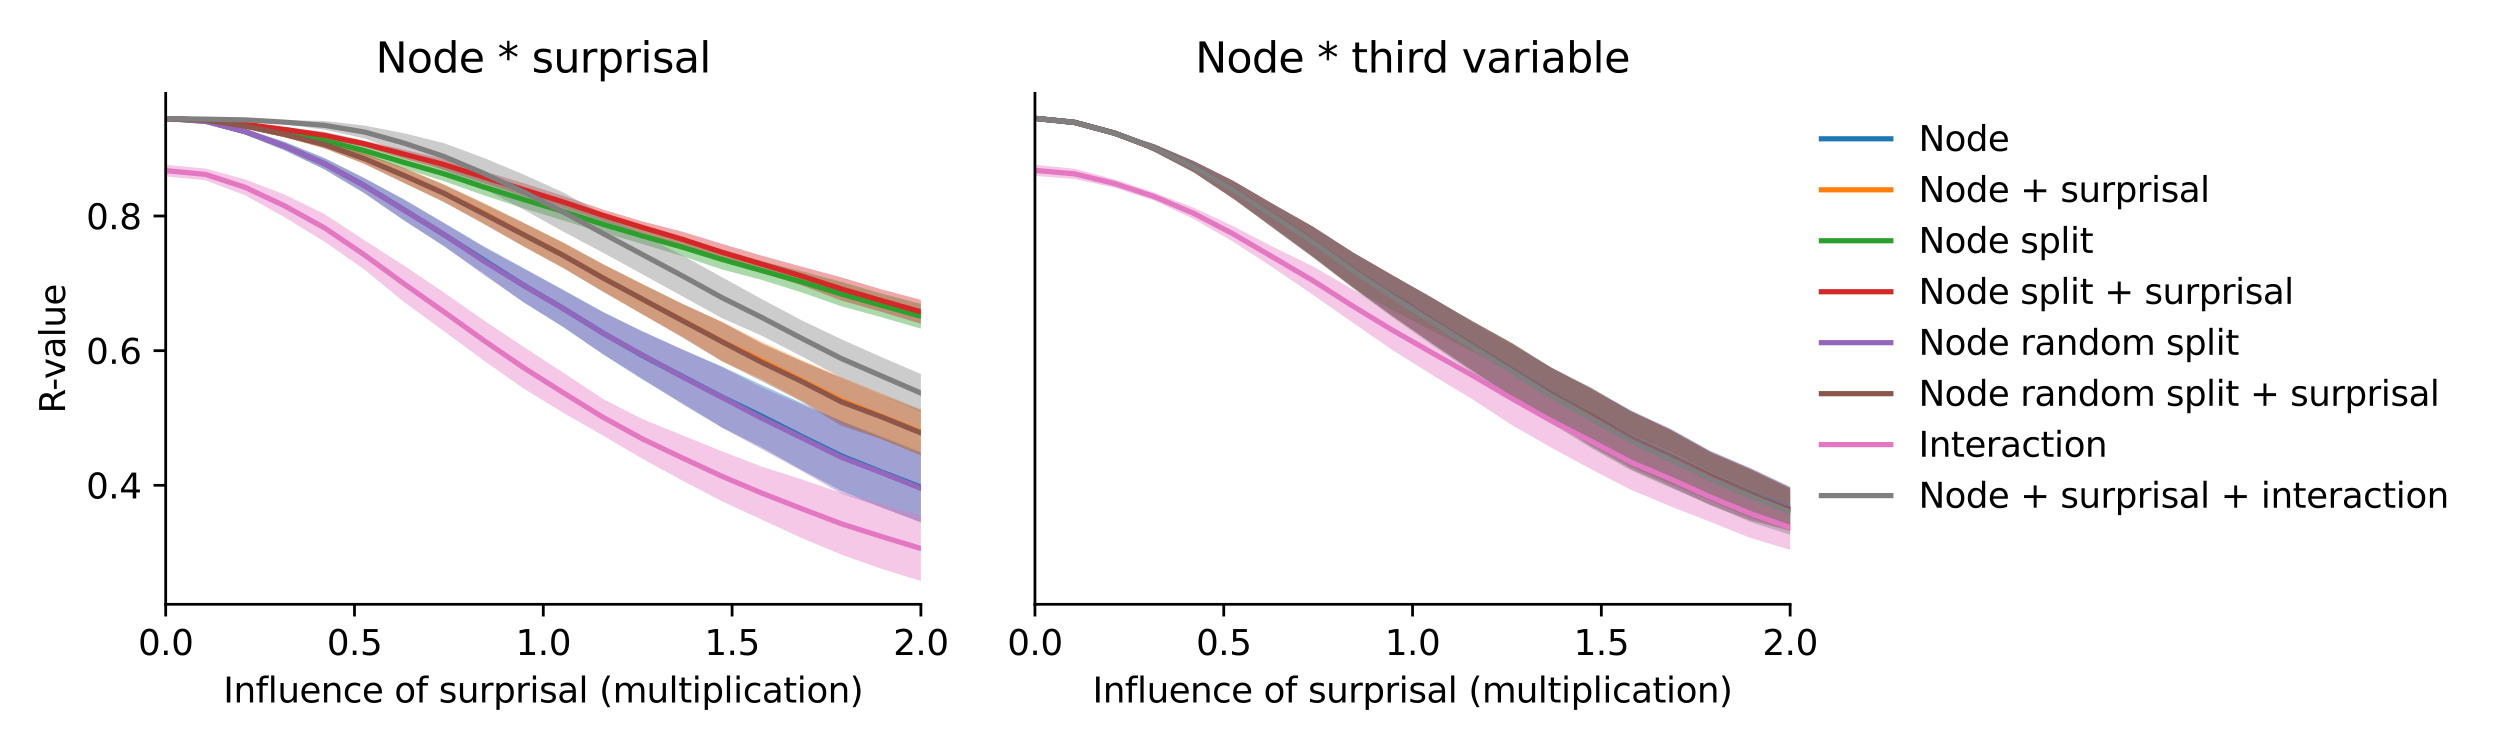 <?xml version="1.0" encoding="utf-8" standalone="no"?>
<!DOCTYPE svg PUBLIC "-//W3C//DTD SVG 1.1//EN"
  "http://www.w3.org/Graphics/SVG/1.1/DTD/svg11.dtd">
<svg xmlns:xlink="http://www.w3.org/1999/xlink" width="720pt" height="216pt" viewBox="0 0 720 216" xmlns="http://www.w3.org/2000/svg" version="1.1">
 <defs>
  <style type="text/css">*{stroke-linejoin: round; stroke-linecap: butt}</style>
 </defs>
 <g id="figure_1">
  <g id="patch_1">
   <path d="M 0 216 
L 720 216 
L 720 0 
L 0 0 
z
" style="fill: #ffffff"/>
  </g>
  <g id="axes_1">
   <g id="patch_2">
    <path d="M 47.72 174.04 
L 265.215 174.04 
L 265.215 26.88 
L 47.72 26.88 
z
" style="fill: #ffffff"/>
   </g>
   <g id="PolyCollection_1">
    <path d="M 47.72 33.569 
L 47.72 34.682 
L 59.167 35.507 
L 70.614 38.732 
L 82.061 43.333 
L 93.508 48.815 
L 104.956 55.592 
L 116.403 63.49 
L 127.85 70.941 
L 139.297 78.815 
L 150.744 87.066 
L 162.191 94.19 
L 173.638 102.035 
L 185.085 109.364 
L 196.532 116.116 
L 207.979 123.151 
L 219.427 128.884 
L 230.874 135.334 
L 242.321 141.34 
L 253.768 146.141 
L 265.215 150.398 
L 265.215 130.18 
L 265.215 130.18 
L 253.768 125.641 
L 242.321 121.279 
L 230.874 116.038 
L 219.427 110.896 
L 207.979 105.591 
L 196.532 100.703 
L 185.085 95.49 
L 173.638 89.789 
L 162.191 83.459 
L 150.744 77.181 
L 139.297 70.893 
L 127.85 64.17 
L 116.403 57.426 
L 104.956 51.333 
L 93.508 45.546 
L 82.061 40.904 
L 70.614 37.106 
L 59.167 34.336 
L 47.72 33.569 
z
" clip-path="url(#p1faff6be8e)" style="fill: #1f77b4; fill-opacity: 0.4"/>
   </g>
   <g id="PolyCollection_2">
    <path d="M 47.72 33.579 
L 47.72 34.699 
L 59.167 35.162 
L 70.614 36.922 
L 82.061 39.532 
L 93.508 42.755 
L 104.956 47.185 
L 116.403 52.696 
L 127.85 58.197 
L 139.297 64.324 
L 150.744 70.952 
L 162.191 77.183 
L 173.638 83.923 
L 185.085 90.639 
L 196.532 96.968 
L 207.979 104.014 
L 219.427 109.269 
L 230.874 115.439 
L 242.321 121.949 
L 253.768 126.48 
L 265.215 131.077 
L 265.215 117.842 
L 265.215 117.842 
L 253.768 113.272 
L 242.321 108.637 
L 230.874 103.696 
L 219.427 98.498 
L 207.979 92.652 
L 196.532 87.554 
L 185.085 81.833 
L 173.638 76.048 
L 162.191 69.792 
L 150.744 64.081 
L 139.297 58.42 
L 127.85 53.11 
L 116.403 48.338 
L 104.956 44.154 
L 93.508 40.513 
L 82.061 37.915 
L 70.614 35.707 
L 59.167 34.085 
L 47.72 33.579 
z
" clip-path="url(#p1faff6be8e)" style="fill: #ff7f0e; fill-opacity: 0.4"/>
   </g>
   <g id="PolyCollection_3">
    <path d="M 47.72 33.586 
L 47.72 34.681 
L 59.167 35.308 
L 70.614 36.801 
L 82.061 39.207 
L 93.508 41.839 
L 104.956 44.671 
L 116.403 48.573 
L 127.85 52.188 
L 139.297 56.242 
L 150.744 59.987 
L 162.191 63.498 
L 173.638 66.975 
L 185.085 70.305 
L 196.532 73.778 
L 207.979 77.613 
L 219.427 80.645 
L 230.874 84.213 
L 242.321 88.216 
L 253.768 91.334 
L 265.215 94.664 
L 265.215 87.515 
L 265.215 87.515 
L 253.768 84.527 
L 242.321 81.176 
L 230.874 78.124 
L 219.427 75.24 
L 207.979 71.862 
L 196.532 68.618 
L 185.085 65.631 
L 173.638 62.221 
L 162.191 58.336 
L 150.744 54.891 
L 139.297 51.505 
L 127.85 47.939 
L 116.403 45.027 
L 104.956 42.097 
L 93.508 39.078 
L 82.061 37.25 
L 70.614 35.699 
L 59.167 34.152 
L 47.72 33.586 
z
" clip-path="url(#p1faff6be8e)" style="fill: #2ca02c; fill-opacity: 0.4"/>
   </g>
   <g id="PolyCollection_4">
    <path d="M 47.72 33.598 
L 47.72 34.697 
L 59.167 35.148 
L 70.614 36.262 
L 82.061 38.002 
L 93.508 39.996 
L 104.956 42.333 
L 116.403 45.704 
L 127.85 48.947 
L 139.297 52.654 
L 150.744 56.452 
L 162.191 59.907 
L 173.638 63.661 
L 185.085 67.264 
L 196.532 71.116 
L 207.979 75.125 
L 219.427 78.524 
L 230.874 82.21 
L 242.321 86.556 
L 253.768 89.797 
L 265.215 93.253 
L 265.215 86.348 
L 265.215 86.348 
L 253.768 83.32 
L 242.321 79.884 
L 230.874 76.796 
L 219.427 73.648 
L 207.979 70.236 
L 196.532 66.73 
L 185.085 63.803 
L 173.638 60.341 
L 162.191 56.422 
L 150.744 52.733 
L 139.297 49.321 
L 127.85 45.821 
L 116.403 43.127 
L 104.956 40.519 
L 93.508 38.01 
L 82.061 36.59 
L 70.614 35.282 
L 59.167 34.061 
L 47.72 33.598 
z
" clip-path="url(#p1faff6be8e)" style="fill: #d62728; fill-opacity: 0.4"/>
   </g>
   <g id="PolyCollection_5">
    <path d="M 47.72 33.584 
L 47.72 34.695 
L 59.167 35.516 
L 70.614 38.729 
L 82.061 43.353 
L 93.508 48.799 
L 104.956 55.706 
L 116.403 63.528 
L 127.85 70.819 
L 139.297 79.162 
L 150.744 86.973 
L 162.191 94.139 
L 173.638 101.95 
L 185.085 109.091 
L 196.532 116.45 
L 207.979 123.201 
L 219.427 129.365 
L 230.874 135.619 
L 242.321 142.163 
L 253.768 146.072 
L 265.215 150.514 
L 265.215 130.787 
L 265.215 130.787 
L 253.768 126.073 
L 242.321 121.279 
L 230.874 116.523 
L 219.427 111.602 
L 207.979 105.73 
L 196.532 100.613 
L 185.085 95.462 
L 173.638 89.95 
L 162.191 83.599 
L 150.744 77.385 
L 139.297 71.179 
L 127.85 64.268 
L 116.403 57.568 
L 104.956 51.302 
L 93.508 45.618 
L 82.061 40.916 
L 70.614 37.119 
L 59.167 34.362 
L 47.72 33.584 
z
" clip-path="url(#p1faff6be8e)" style="fill: #9467bd; fill-opacity: 0.4"/>
   </g>
   <g id="PolyCollection_6">
    <path d="M 47.72 33.595 
L 47.72 34.712 
L 59.167 35.168 
L 70.614 36.923 
L 82.061 39.541 
L 93.508 42.762 
L 104.956 47.231 
L 116.403 52.729 
L 127.85 58.178 
L 139.297 64.526 
L 150.744 70.962 
L 162.191 77.189 
L 173.638 84.025 
L 185.085 90.524 
L 196.532 97.223 
L 207.979 104.1 
L 219.427 109.796 
L 230.874 115.713 
L 242.321 122.677 
L 253.768 126.425 
L 265.215 131.147 
L 265.215 118.226 
L 265.215 118.226 
L 253.768 113.637 
L 242.321 108.812 
L 230.874 104.024 
L 219.427 98.977 
L 207.979 92.808 
L 196.532 87.472 
L 185.085 81.879 
L 173.638 76.077 
L 162.191 69.901 
L 150.744 64.192 
L 139.297 58.647 
L 127.85 53.186 
L 116.403 48.415 
L 104.956 44.181 
L 93.508 40.54 
L 82.061 37.949 
L 70.614 35.723 
L 59.167 34.112 
L 47.72 33.595 
z
" clip-path="url(#p1faff6be8e)" style="fill: #8c564b; fill-opacity: 0.4"/>
   </g>
   <g id="PolyCollection_7">
    <path d="M 47.72 47.464 
L 47.72 50.81 
L 59.167 51.916 
L 70.614 56.258 
L 82.061 62.62 
L 93.508 69.638 
L 104.956 77.627 
L 116.403 87.007 
L 127.85 95.357 
L 139.297 103.823 
L 150.744 111.86 
L 162.191 118.88 
L 173.638 125.421 
L 185.085 132.166 
L 196.532 138.426 
L 207.979 144.391 
L 219.427 149.67 
L 230.874 154.945 
L 242.321 159.733 
L 253.768 163.778 
L 265.215 167.351 
L 265.215 148.59 
L 265.215 148.59 
L 253.768 145.216 
L 242.321 141.983 
L 230.874 138.052 
L 219.427 134.394 
L 207.979 130.006 
L 196.532 125.358 
L 185.085 120.719 
L 173.638 114.908 
L 162.191 107.306 
L 150.744 99.86 
L 139.297 92.225 
L 127.85 84.261 
L 116.403 76.514 
L 104.956 69.197 
L 93.508 61.687 
L 82.061 56.07 
L 70.614 51.673 
L 59.167 48.553 
L 47.72 47.464 
z
" clip-path="url(#p1faff6be8e)" style="fill: #e377c2; fill-opacity: 0.4"/>
   </g>
   <g id="PolyCollection_8">
    <path d="M 47.72 33.595 
L 47.72 34.708 
L 59.167 34.847 
L 70.614 34.918 
L 82.061 35.791 
L 93.508 37.377 
L 104.956 39.884 
L 116.403 44.088 
L 127.85 48.931 
L 139.297 54.367 
L 150.744 60.335 
L 162.191 66.694 
L 173.638 72.765 
L 185.085 79.035 
L 196.532 85.355 
L 207.979 91.655 
L 219.427 96.728 
L 230.874 102.639 
L 242.321 108.833 
L 253.768 113.656 
L 265.215 118.704 
L 265.215 107.712 
L 265.215 107.712 
L 253.768 102.817 
L 242.321 97.707 
L 230.874 92.245 
L 219.427 86.173 
L 207.979 79.857 
L 196.532 73.55 
L 185.085 67.665 
L 173.638 61.714 
L 162.191 55.416 
L 150.744 50.226 
L 139.297 45.47 
L 127.85 41.219 
L 116.403 38.39 
L 104.956 36.158 
L 93.508 34.843 
L 82.061 34.587 
L 70.614 34.145 
L 59.167 33.779 
L 47.72 33.595 
z
" clip-path="url(#p1faff6be8e)" style="fill: #7f7f7f; fill-opacity: 0.4"/>
   </g>
   <g id="matplotlib.axis_1">
    <g id="xtick_1">
     <g id="line2d_1">
      <defs>
       <path id="m7d9ebae5ff" d="M 0 0 
L 0 3.5 
" style="stroke: #000000; stroke-width: 0.8"/>
      </defs>
      <g>
       <use xlink:href="#m7d9ebae5ff" x="47.72" y="174.04" style="stroke: #000000; stroke-width: 0.8"/>
      </g>
     </g>
     <g id="text_1">
      <!-- 0.0 -->
      <g transform="translate(39.768 188.638)scale(0.1 -0.1)">
       <defs>
        <path id="DejaVuSans-30" d="M 2034 4250 
Q 1547 4250 1301 3770 
Q 1056 3291 1056 2328 
Q 1056 1369 1301 889 
Q 1547 409 2034 409 
Q 2525 409 2770 889 
Q 3016 1369 3016 2328 
Q 3016 3291 2770 3770 
Q 2525 4250 2034 4250 
z
M 2034 4750 
Q 2819 4750 3233 4129 
Q 3647 3509 3647 2328 
Q 3647 1150 3233 529 
Q 2819 -91 2034 -91 
Q 1250 -91 836 529 
Q 422 1150 422 2328 
Q 422 3509 836 4129 
Q 1250 4750 2034 4750 
z
" transform="scale(0.016)"/>
        <path id="DejaVuSans-2e" d="M 684 794 
L 1344 794 
L 1344 0 
L 684 0 
L 684 794 
z
" transform="scale(0.016)"/>
       </defs>
       <use xlink:href="#DejaVuSans-30"/>
       <use xlink:href="#DejaVuSans-2e" x="63.623"/>
       <use xlink:href="#DejaVuSans-30" x="95.41"/>
      </g>
     </g>
    </g>
    <g id="xtick_2">
     <g id="line2d_2">
      <g>
       <use xlink:href="#m7d9ebae5ff" x="102.094" y="174.04" style="stroke: #000000; stroke-width: 0.8"/>
      </g>
     </g>
     <g id="text_2">
      <!-- 0.5 -->
      <g transform="translate(94.142 188.638)scale(0.1 -0.1)">
       <defs>
        <path id="DejaVuSans-35" d="M 691 4666 
L 3169 4666 
L 3169 4134 
L 1269 4134 
L 1269 2991 
Q 1406 3038 1543 3061 
Q 1681 3084 1819 3084 
Q 2600 3084 3056 2656 
Q 3513 2228 3513 1497 
Q 3513 744 3044 326 
Q 2575 -91 1722 -91 
Q 1428 -91 1123 -41 
Q 819 9 494 109 
L 494 744 
Q 775 591 1075 516 
Q 1375 441 1709 441 
Q 2250 441 2565 725 
Q 2881 1009 2881 1497 
Q 2881 1984 2565 2268 
Q 2250 2553 1709 2553 
Q 1456 2553 1204 2497 
Q 953 2441 691 2322 
L 691 4666 
z
" transform="scale(0.016)"/>
       </defs>
       <use xlink:href="#DejaVuSans-30"/>
       <use xlink:href="#DejaVuSans-2e" x="63.623"/>
       <use xlink:href="#DejaVuSans-35" x="95.41"/>
      </g>
     </g>
    </g>
    <g id="xtick_3">
     <g id="line2d_3">
      <g>
       <use xlink:href="#m7d9ebae5ff" x="156.468" y="174.04" style="stroke: #000000; stroke-width: 0.8"/>
      </g>
     </g>
     <g id="text_3">
      <!-- 1.0 -->
      <g transform="translate(148.516 188.638)scale(0.1 -0.1)">
       <defs>
        <path id="DejaVuSans-31" d="M 794 531 
L 1825 531 
L 1825 4091 
L 703 3866 
L 703 4441 
L 1819 4666 
L 2450 4666 
L 2450 531 
L 3481 531 
L 3481 0 
L 794 0 
L 794 531 
z
" transform="scale(0.016)"/>
       </defs>
       <use xlink:href="#DejaVuSans-31"/>
       <use xlink:href="#DejaVuSans-2e" x="63.623"/>
       <use xlink:href="#DejaVuSans-30" x="95.41"/>
      </g>
     </g>
    </g>
    <g id="xtick_4">
     <g id="line2d_4">
      <g>
       <use xlink:href="#m7d9ebae5ff" x="210.841" y="174.04" style="stroke: #000000; stroke-width: 0.8"/>
      </g>
     </g>
     <g id="text_4">
      <!-- 1.5 -->
      <g transform="translate(202.89 188.638)scale(0.1 -0.1)">
       <use xlink:href="#DejaVuSans-31"/>
       <use xlink:href="#DejaVuSans-2e" x="63.623"/>
       <use xlink:href="#DejaVuSans-35" x="95.41"/>
      </g>
     </g>
    </g>
    <g id="xtick_5">
     <g id="line2d_5">
      <g>
       <use xlink:href="#m7d9ebae5ff" x="265.215" y="174.04" style="stroke: #000000; stroke-width: 0.8"/>
      </g>
     </g>
     <g id="text_5">
      <!-- 2.0 -->
      <g transform="translate(257.263 188.638)scale(0.1 -0.1)">
       <defs>
        <path id="DejaVuSans-32" d="M 1228 531 
L 3431 531 
L 3431 0 
L 469 0 
L 469 531 
Q 828 903 1448 1529 
Q 2069 2156 2228 2338 
Q 2531 2678 2651 2914 
Q 2772 3150 2772 3378 
Q 2772 3750 2511 3984 
Q 2250 4219 1831 4219 
Q 1534 4219 1204 4116 
Q 875 4013 500 3803 
L 500 4441 
Q 881 4594 1212 4672 
Q 1544 4750 1819 4750 
Q 2544 4750 2975 4387 
Q 3406 4025 3406 3419 
Q 3406 3131 3298 2873 
Q 3191 2616 2906 2266 
Q 2828 2175 2409 1742 
Q 1991 1309 1228 531 
z
" transform="scale(0.016)"/>
       </defs>
       <use xlink:href="#DejaVuSans-32"/>
       <use xlink:href="#DejaVuSans-2e" x="63.623"/>
       <use xlink:href="#DejaVuSans-30" x="95.41"/>
      </g>
     </g>
    </g>
    <g id="text_6">
     <!-- Influence of surprisal (multiplication) -->
     <g transform="translate(64.321 202.317)scale(0.1 -0.1)">
      <defs>
       <path id="DejaVuSans-49" d="M 628 4666 
L 1259 4666 
L 1259 0 
L 628 0 
L 628 4666 
z
" transform="scale(0.016)"/>
       <path id="DejaVuSans-6e" d="M 3513 2113 
L 3513 0 
L 2938 0 
L 2938 2094 
Q 2938 2591 2744 2837 
Q 2550 3084 2163 3084 
Q 1697 3084 1428 2787 
Q 1159 2491 1159 1978 
L 1159 0 
L 581 0 
L 581 3500 
L 1159 3500 
L 1159 2956 
Q 1366 3272 1645 3428 
Q 1925 3584 2291 3584 
Q 2894 3584 3203 3211 
Q 3513 2838 3513 2113 
z
" transform="scale(0.016)"/>
       <path id="DejaVuSans-66" d="M 2375 4863 
L 2375 4384 
L 1825 4384 
Q 1516 4384 1395 4259 
Q 1275 4134 1275 3809 
L 1275 3500 
L 2222 3500 
L 2222 3053 
L 1275 3053 
L 1275 0 
L 697 0 
L 697 3053 
L 147 3053 
L 147 3500 
L 697 3500 
L 697 3744 
Q 697 4328 969 4595 
Q 1241 4863 1831 4863 
L 2375 4863 
z
" transform="scale(0.016)"/>
       <path id="DejaVuSans-6c" d="M 603 4863 
L 1178 4863 
L 1178 0 
L 603 0 
L 603 4863 
z
" transform="scale(0.016)"/>
       <path id="DejaVuSans-75" d="M 544 1381 
L 544 3500 
L 1119 3500 
L 1119 1403 
Q 1119 906 1312 657 
Q 1506 409 1894 409 
Q 2359 409 2629 706 
Q 2900 1003 2900 1516 
L 2900 3500 
L 3475 3500 
L 3475 0 
L 2900 0 
L 2900 538 
Q 2691 219 2414 64 
Q 2138 -91 1772 -91 
Q 1169 -91 856 284 
Q 544 659 544 1381 
z
M 1991 3584 
L 1991 3584 
z
" transform="scale(0.016)"/>
       <path id="DejaVuSans-65" d="M 3597 1894 
L 3597 1613 
L 953 1613 
Q 991 1019 1311 708 
Q 1631 397 2203 397 
Q 2534 397 2845 478 
Q 3156 559 3463 722 
L 3463 178 
Q 3153 47 2828 -22 
Q 2503 -91 2169 -91 
Q 1331 -91 842 396 
Q 353 884 353 1716 
Q 353 2575 817 3079 
Q 1281 3584 2069 3584 
Q 2775 3584 3186 3129 
Q 3597 2675 3597 1894 
z
M 3022 2063 
Q 3016 2534 2758 2815 
Q 2500 3097 2075 3097 
Q 1594 3097 1305 2825 
Q 1016 2553 972 2059 
L 3022 2063 
z
" transform="scale(0.016)"/>
       <path id="DejaVuSans-63" d="M 3122 3366 
L 3122 2828 
Q 2878 2963 2633 3030 
Q 2388 3097 2138 3097 
Q 1578 3097 1268 2742 
Q 959 2388 959 1747 
Q 959 1106 1268 751 
Q 1578 397 2138 397 
Q 2388 397 2633 464 
Q 2878 531 3122 666 
L 3122 134 
Q 2881 22 2623 -34 
Q 2366 -91 2075 -91 
Q 1284 -91 818 406 
Q 353 903 353 1747 
Q 353 2603 823 3093 
Q 1294 3584 2113 3584 
Q 2378 3584 2631 3529 
Q 2884 3475 3122 3366 
z
" transform="scale(0.016)"/>
       <path id="DejaVuSans-20" transform="scale(0.016)"/>
       <path id="DejaVuSans-6f" d="M 1959 3097 
Q 1497 3097 1228 2736 
Q 959 2375 959 1747 
Q 959 1119 1226 758 
Q 1494 397 1959 397 
Q 2419 397 2687 759 
Q 2956 1122 2956 1747 
Q 2956 2369 2687 2733 
Q 2419 3097 1959 3097 
z
M 1959 3584 
Q 2709 3584 3137 3096 
Q 3566 2609 3566 1747 
Q 3566 888 3137 398 
Q 2709 -91 1959 -91 
Q 1206 -91 779 398 
Q 353 888 353 1747 
Q 353 2609 779 3096 
Q 1206 3584 1959 3584 
z
" transform="scale(0.016)"/>
       <path id="DejaVuSans-73" d="M 2834 3397 
L 2834 2853 
Q 2591 2978 2328 3040 
Q 2066 3103 1784 3103 
Q 1356 3103 1142 2972 
Q 928 2841 928 2578 
Q 928 2378 1081 2264 
Q 1234 2150 1697 2047 
L 1894 2003 
Q 2506 1872 2764 1633 
Q 3022 1394 3022 966 
Q 3022 478 2636 193 
Q 2250 -91 1575 -91 
Q 1294 -91 989 -36 
Q 684 19 347 128 
L 347 722 
Q 666 556 975 473 
Q 1284 391 1588 391 
Q 1994 391 2212 530 
Q 2431 669 2431 922 
Q 2431 1156 2273 1281 
Q 2116 1406 1581 1522 
L 1381 1569 
Q 847 1681 609 1914 
Q 372 2147 372 2553 
Q 372 3047 722 3315 
Q 1072 3584 1716 3584 
Q 2034 3584 2315 3537 
Q 2597 3491 2834 3397 
z
" transform="scale(0.016)"/>
       <path id="DejaVuSans-72" d="M 2631 2963 
Q 2534 3019 2420 3045 
Q 2306 3072 2169 3072 
Q 1681 3072 1420 2755 
Q 1159 2438 1159 1844 
L 1159 0 
L 581 0 
L 581 3500 
L 1159 3500 
L 1159 2956 
Q 1341 3275 1631 3429 
Q 1922 3584 2338 3584 
Q 2397 3584 2469 3576 
Q 2541 3569 2628 3553 
L 2631 2963 
z
" transform="scale(0.016)"/>
       <path id="DejaVuSans-70" d="M 1159 525 
L 1159 -1331 
L 581 -1331 
L 581 3500 
L 1159 3500 
L 1159 2969 
Q 1341 3281 1617 3432 
Q 1894 3584 2278 3584 
Q 2916 3584 3314 3078 
Q 3713 2572 3713 1747 
Q 3713 922 3314 415 
Q 2916 -91 2278 -91 
Q 1894 -91 1617 61 
Q 1341 213 1159 525 
z
M 3116 1747 
Q 3116 2381 2855 2742 
Q 2594 3103 2138 3103 
Q 1681 3103 1420 2742 
Q 1159 2381 1159 1747 
Q 1159 1113 1420 752 
Q 1681 391 2138 391 
Q 2594 391 2855 752 
Q 3116 1113 3116 1747 
z
" transform="scale(0.016)"/>
       <path id="DejaVuSans-69" d="M 603 3500 
L 1178 3500 
L 1178 0 
L 603 0 
L 603 3500 
z
M 603 4863 
L 1178 4863 
L 1178 4134 
L 603 4134 
L 603 4863 
z
" transform="scale(0.016)"/>
       <path id="DejaVuSans-61" d="M 2194 1759 
Q 1497 1759 1228 1600 
Q 959 1441 959 1056 
Q 959 750 1161 570 
Q 1363 391 1709 391 
Q 2188 391 2477 730 
Q 2766 1069 2766 1631 
L 2766 1759 
L 2194 1759 
z
M 3341 1997 
L 3341 0 
L 2766 0 
L 2766 531 
Q 2569 213 2275 61 
Q 1981 -91 1556 -91 
Q 1019 -91 701 211 
Q 384 513 384 1019 
Q 384 1609 779 1909 
Q 1175 2209 1959 2209 
L 2766 2209 
L 2766 2266 
Q 2766 2663 2505 2880 
Q 2244 3097 1772 3097 
Q 1472 3097 1187 3025 
Q 903 2953 641 2809 
L 641 3341 
Q 956 3463 1253 3523 
Q 1550 3584 1831 3584 
Q 2591 3584 2966 3190 
Q 3341 2797 3341 1997 
z
" transform="scale(0.016)"/>
       <path id="DejaVuSans-28" d="M 1984 4856 
Q 1566 4138 1362 3434 
Q 1159 2731 1159 2009 
Q 1159 1288 1364 580 
Q 1569 -128 1984 -844 
L 1484 -844 
Q 1016 -109 783 600 
Q 550 1309 550 2009 
Q 550 2706 781 3412 
Q 1013 4119 1484 4856 
L 1984 4856 
z
" transform="scale(0.016)"/>
       <path id="DejaVuSans-6d" d="M 3328 2828 
Q 3544 3216 3844 3400 
Q 4144 3584 4550 3584 
Q 5097 3584 5394 3201 
Q 5691 2819 5691 2113 
L 5691 0 
L 5113 0 
L 5113 2094 
Q 5113 2597 4934 2840 
Q 4756 3084 4391 3084 
Q 3944 3084 3684 2787 
Q 3425 2491 3425 1978 
L 3425 0 
L 2847 0 
L 2847 2094 
Q 2847 2600 2669 2842 
Q 2491 3084 2119 3084 
Q 1678 3084 1418 2786 
Q 1159 2488 1159 1978 
L 1159 0 
L 581 0 
L 581 3500 
L 1159 3500 
L 1159 2956 
Q 1356 3278 1631 3431 
Q 1906 3584 2284 3584 
Q 2666 3584 2933 3390 
Q 3200 3197 3328 2828 
z
" transform="scale(0.016)"/>
       <path id="DejaVuSans-74" d="M 1172 4494 
L 1172 3500 
L 2356 3500 
L 2356 3053 
L 1172 3053 
L 1172 1153 
Q 1172 725 1289 603 
Q 1406 481 1766 481 
L 2356 481 
L 2356 0 
L 1766 0 
Q 1100 0 847 248 
Q 594 497 594 1153 
L 594 3053 
L 172 3053 
L 172 3500 
L 594 3500 
L 594 4494 
L 1172 4494 
z
" transform="scale(0.016)"/>
       <path id="DejaVuSans-29" d="M 513 4856 
L 1013 4856 
Q 1481 4119 1714 3412 
Q 1947 2706 1947 2009 
Q 1947 1309 1714 600 
Q 1481 -109 1013 -844 
L 513 -844 
Q 928 -128 1133 580 
Q 1338 1288 1338 2009 
Q 1338 2731 1133 3434 
Q 928 4138 513 4856 
z
" transform="scale(0.016)"/>
      </defs>
      <use xlink:href="#DejaVuSans-49"/>
      <use xlink:href="#DejaVuSans-6e" x="29.492"/>
      <use xlink:href="#DejaVuSans-66" x="92.871"/>
      <use xlink:href="#DejaVuSans-6c" x="128.076"/>
      <use xlink:href="#DejaVuSans-75" x="155.859"/>
      <use xlink:href="#DejaVuSans-65" x="219.238"/>
      <use xlink:href="#DejaVuSans-6e" x="280.762"/>
      <use xlink:href="#DejaVuSans-63" x="344.141"/>
      <use xlink:href="#DejaVuSans-65" x="399.121"/>
      <use xlink:href="#DejaVuSans-20" x="460.645"/>
      <use xlink:href="#DejaVuSans-6f" x="492.432"/>
      <use xlink:href="#DejaVuSans-66" x="553.613"/>
      <use xlink:href="#DejaVuSans-20" x="588.818"/>
      <use xlink:href="#DejaVuSans-73" x="620.605"/>
      <use xlink:href="#DejaVuSans-75" x="672.705"/>
      <use xlink:href="#DejaVuSans-72" x="736.084"/>
      <use xlink:href="#DejaVuSans-70" x="777.197"/>
      <use xlink:href="#DejaVuSans-72" x="840.674"/>
      <use xlink:href="#DejaVuSans-69" x="881.787"/>
      <use xlink:href="#DejaVuSans-73" x="909.57"/>
      <use xlink:href="#DejaVuSans-61" x="961.67"/>
      <use xlink:href="#DejaVuSans-6c" x="1022.949"/>
      <use xlink:href="#DejaVuSans-20" x="1050.732"/>
      <use xlink:href="#DejaVuSans-28" x="1082.52"/>
      <use xlink:href="#DejaVuSans-6d" x="1121.533"/>
      <use xlink:href="#DejaVuSans-75" x="1218.945"/>
      <use xlink:href="#DejaVuSans-6c" x="1282.324"/>
      <use xlink:href="#DejaVuSans-74" x="1310.107"/>
      <use xlink:href="#DejaVuSans-69" x="1349.316"/>
      <use xlink:href="#DejaVuSans-70" x="1377.1"/>
      <use xlink:href="#DejaVuSans-6c" x="1440.576"/>
      <use xlink:href="#DejaVuSans-69" x="1468.359"/>
      <use xlink:href="#DejaVuSans-63" x="1496.143"/>
      <use xlink:href="#DejaVuSans-61" x="1551.123"/>
      <use xlink:href="#DejaVuSans-74" x="1612.402"/>
      <use xlink:href="#DejaVuSans-69" x="1651.611"/>
      <use xlink:href="#DejaVuSans-6f" x="1679.395"/>
      <use xlink:href="#DejaVuSans-6e" x="1740.576"/>
      <use xlink:href="#DejaVuSans-29" x="1803.955"/>
     </g>
    </g>
   </g>
   <g id="matplotlib.axis_2">
    <g id="ytick_1">
     <g id="line2d_6">
      <defs>
       <path id="m66655aeba2" d="M 0 0 
L -3.5 0 
" style="stroke: #000000; stroke-width: 0.8"/>
      </defs>
      <g>
       <use xlink:href="#m66655aeba2" x="47.72" y="139.766" style="stroke: #000000; stroke-width: 0.8"/>
      </g>
     </g>
     <g id="text_7">
      <!-- 0.4 -->
      <g transform="translate(24.817 143.566)scale(0.1 -0.1)">
       <defs>
        <path id="DejaVuSans-34" d="M 2419 4116 
L 825 1625 
L 2419 1625 
L 2419 4116 
z
M 2253 4666 
L 3047 4666 
L 3047 1625 
L 3713 1625 
L 3713 1100 
L 3047 1100 
L 3047 0 
L 2419 0 
L 2419 1100 
L 313 1100 
L 313 1709 
L 2253 4666 
z
" transform="scale(0.016)"/>
       </defs>
       <use xlink:href="#DejaVuSans-30"/>
       <use xlink:href="#DejaVuSans-2e" x="63.623"/>
       <use xlink:href="#DejaVuSans-34" x="95.41"/>
      </g>
     </g>
    </g>
    <g id="ytick_2">
     <g id="line2d_7">
      <g>
       <use xlink:href="#m66655aeba2" x="47.72" y="100.989" style="stroke: #000000; stroke-width: 0.8"/>
      </g>
     </g>
     <g id="text_8">
      <!-- 0.6 -->
      <g transform="translate(24.817 104.789)scale(0.1 -0.1)">
       <defs>
        <path id="DejaVuSans-36" d="M 2113 2584 
Q 1688 2584 1439 2293 
Q 1191 2003 1191 1497 
Q 1191 994 1439 701 
Q 1688 409 2113 409 
Q 2538 409 2786 701 
Q 3034 994 3034 1497 
Q 3034 2003 2786 2293 
Q 2538 2584 2113 2584 
z
M 3366 4563 
L 3366 3988 
Q 3128 4100 2886 4159 
Q 2644 4219 2406 4219 
Q 1781 4219 1451 3797 
Q 1122 3375 1075 2522 
Q 1259 2794 1537 2939 
Q 1816 3084 2150 3084 
Q 2853 3084 3261 2657 
Q 3669 2231 3669 1497 
Q 3669 778 3244 343 
Q 2819 -91 2113 -91 
Q 1303 -91 875 529 
Q 447 1150 447 2328 
Q 447 3434 972 4092 
Q 1497 4750 2381 4750 
Q 2619 4750 2861 4703 
Q 3103 4656 3366 4563 
z
" transform="scale(0.016)"/>
       </defs>
       <use xlink:href="#DejaVuSans-30"/>
       <use xlink:href="#DejaVuSans-2e" x="63.623"/>
       <use xlink:href="#DejaVuSans-36" x="95.41"/>
      </g>
     </g>
    </g>
    <g id="ytick_3">
     <g id="line2d_8">
      <g>
       <use xlink:href="#m66655aeba2" x="47.72" y="62.212" style="stroke: #000000; stroke-width: 0.8"/>
      </g>
     </g>
     <g id="text_9">
      <!-- 0.8 -->
      <g transform="translate(24.817 66.011)scale(0.1 -0.1)">
       <defs>
        <path id="DejaVuSans-38" d="M 2034 2216 
Q 1584 2216 1326 1975 
Q 1069 1734 1069 1313 
Q 1069 891 1326 650 
Q 1584 409 2034 409 
Q 2484 409 2743 651 
Q 3003 894 3003 1313 
Q 3003 1734 2745 1975 
Q 2488 2216 2034 2216 
z
M 1403 2484 
Q 997 2584 770 2862 
Q 544 3141 544 3541 
Q 544 4100 942 4425 
Q 1341 4750 2034 4750 
Q 2731 4750 3128 4425 
Q 3525 4100 3525 3541 
Q 3525 3141 3298 2862 
Q 3072 2584 2669 2484 
Q 3125 2378 3379 2068 
Q 3634 1759 3634 1313 
Q 3634 634 3220 271 
Q 2806 -91 2034 -91 
Q 1263 -91 848 271 
Q 434 634 434 1313 
Q 434 1759 690 2068 
Q 947 2378 1403 2484 
z
M 1172 3481 
Q 1172 3119 1398 2916 
Q 1625 2713 2034 2713 
Q 2441 2713 2670 2916 
Q 2900 3119 2900 3481 
Q 2900 3844 2670 4047 
Q 2441 4250 2034 4250 
Q 1625 4250 1398 4047 
Q 1172 3844 1172 3481 
z
" transform="scale(0.016)"/>
       </defs>
       <use xlink:href="#DejaVuSans-30"/>
       <use xlink:href="#DejaVuSans-2e" x="63.623"/>
       <use xlink:href="#DejaVuSans-38" x="95.41"/>
      </g>
     </g>
    </g>
    <g id="text_10">
     <!-- R-value -->
     <g transform="translate(18.737 119.065)rotate(-90)scale(0.1 -0.1)">
      <defs>
       <path id="DejaVuSans-52" d="M 2841 2188 
Q 3044 2119 3236 1894 
Q 3428 1669 3622 1275 
L 4263 0 
L 3584 0 
L 2988 1197 
Q 2756 1666 2539 1819 
Q 2322 1972 1947 1972 
L 1259 1972 
L 1259 0 
L 628 0 
L 628 4666 
L 2053 4666 
Q 2853 4666 3247 4331 
Q 3641 3997 3641 3322 
Q 3641 2881 3436 2590 
Q 3231 2300 2841 2188 
z
M 1259 4147 
L 1259 2491 
L 2053 2491 
Q 2509 2491 2742 2702 
Q 2975 2913 2975 3322 
Q 2975 3731 2742 3939 
Q 2509 4147 2053 4147 
L 1259 4147 
z
" transform="scale(0.016)"/>
       <path id="DejaVuSans-2d" d="M 313 2009 
L 1997 2009 
L 1997 1497 
L 313 1497 
L 313 2009 
z
" transform="scale(0.016)"/>
       <path id="DejaVuSans-76" d="M 191 3500 
L 800 3500 
L 1894 563 
L 2988 3500 
L 3597 3500 
L 2284 0 
L 1503 0 
L 191 3500 
z
" transform="scale(0.016)"/>
      </defs>
      <use xlink:href="#DejaVuSans-52"/>
      <use xlink:href="#DejaVuSans-2d" x="65.482"/>
      <use xlink:href="#DejaVuSans-76" x="98.941"/>
      <use xlink:href="#DejaVuSans-61" x="158.121"/>
      <use xlink:href="#DejaVuSans-6c" x="219.4"/>
      <use xlink:href="#DejaVuSans-75" x="247.184"/>
      <use xlink:href="#DejaVuSans-65" x="310.562"/>
     </g>
    </g>
   </g>
   <g id="line2d_9">
    <path d="M 47.72 34.125 
L 59.167 34.922 
L 70.614 37.919 
L 82.061 42.118 
L 93.508 47.18 
L 104.956 53.462 
L 116.403 60.458 
L 127.85 67.556 
L 139.297 74.854 
L 150.744 82.123 
L 162.191 88.825 
L 173.638 95.912 
L 185.085 102.427 
L 196.532 108.409 
L 207.979 114.371 
L 219.427 119.89 
L 230.874 125.686 
L 242.321 131.309 
L 253.768 135.891 
L 265.215 140.289 
" clip-path="url(#p1faff6be8e)" style="fill: none; stroke: #1f77b4; stroke-width: 1.5; stroke-linecap: square"/>
   </g>
   <g id="line2d_10">
    <path d="M 47.72 34.139 
L 59.167 34.624 
L 70.614 36.315 
L 82.061 38.723 
L 93.508 41.634 
L 104.956 45.67 
L 116.403 50.517 
L 127.85 55.653 
L 139.297 61.372 
L 150.744 67.517 
L 162.191 73.487 
L 173.638 79.985 
L 185.085 86.236 
L 196.532 92.261 
L 207.979 98.333 
L 219.427 103.883 
L 230.874 109.568 
L 242.321 115.293 
L 253.768 119.876 
L 265.215 124.46 
" clip-path="url(#p1faff6be8e)" style="fill: none; stroke: #ff7f0e; stroke-width: 1.5; stroke-linecap: square"/>
   </g>
   <g id="line2d_11">
    <path d="M 47.72 34.133 
L 59.167 34.73 
L 70.614 36.25 
L 82.061 38.229 
L 93.508 40.459 
L 104.956 43.384 
L 116.403 46.8 
L 127.85 50.064 
L 139.297 53.874 
L 150.744 57.439 
L 162.191 60.917 
L 173.638 64.598 
L 185.085 67.968 
L 196.532 71.198 
L 207.979 74.737 
L 219.427 77.942 
L 230.874 81.168 
L 242.321 84.696 
L 253.768 87.93 
L 265.215 91.089 
" clip-path="url(#p1faff6be8e)" style="fill: none; stroke: #2ca02c; stroke-width: 1.5; stroke-linecap: square"/>
   </g>
   <g id="line2d_12">
    <path d="M 47.72 34.148 
L 59.167 34.605 
L 70.614 35.772 
L 82.061 37.296 
L 93.508 39.003 
L 104.956 41.426 
L 116.403 44.416 
L 127.85 47.384 
L 139.297 50.987 
L 150.744 54.593 
L 162.191 58.164 
L 173.638 62.001 
L 185.085 65.534 
L 196.532 68.923 
L 207.979 72.68 
L 219.427 76.086 
L 230.874 79.503 
L 242.321 83.22 
L 253.768 86.559 
L 265.215 89.801 
" clip-path="url(#p1faff6be8e)" style="fill: none; stroke: #d62728; stroke-width: 1.5; stroke-linecap: square"/>
   </g>
   <g id="line2d_13">
    <path d="M 47.72 34.14 
L 59.167 34.939 
L 70.614 37.924 
L 82.061 42.135 
L 93.508 47.208 
L 104.956 53.504 
L 116.403 60.548 
L 127.85 67.543 
L 139.297 75.17 
L 150.744 82.179 
L 162.191 88.869 
L 173.638 95.95 
L 185.085 102.277 
L 196.532 108.531 
L 207.979 114.466 
L 219.427 120.484 
L 230.874 126.071 
L 242.321 131.721 
L 253.768 136.073 
L 265.215 140.65 
" clip-path="url(#p1faff6be8e)" style="fill: none; stroke: #9467bd; stroke-width: 1.5; stroke-linecap: square"/>
   </g>
   <g id="line2d_14">
    <path d="M 47.72 34.154 
L 59.167 34.64 
L 70.614 36.323 
L 82.061 38.745 
L 93.508 41.651 
L 104.956 45.706 
L 116.403 50.572 
L 127.85 55.682 
L 139.297 61.587 
L 150.744 67.577 
L 162.191 73.545 
L 173.638 80.051 
L 185.085 86.201 
L 196.532 92.348 
L 207.979 98.454 
L 219.427 104.387 
L 230.874 109.868 
L 242.321 115.744 
L 253.768 120.031 
L 265.215 124.687 
" clip-path="url(#p1faff6be8e)" style="fill: none; stroke: #8c564b; stroke-width: 1.5; stroke-linecap: square"/>
   </g>
   <g id="line2d_15">
    <path d="M 47.72 49.137 
L 59.167 50.235 
L 70.614 53.966 
L 82.061 59.345 
L 93.508 65.663 
L 104.956 73.412 
L 116.403 81.76 
L 127.85 89.809 
L 139.297 98.024 
L 150.744 105.86 
L 162.191 113.093 
L 173.638 120.165 
L 185.085 126.443 
L 196.532 131.892 
L 207.979 137.199 
L 219.427 142.032 
L 230.874 146.499 
L 242.321 150.858 
L 253.768 154.497 
L 265.215 157.971 
" clip-path="url(#p1faff6be8e)" style="fill: none; stroke: #e377c2; stroke-width: 1.5; stroke-linecap: square"/>
   </g>
   <g id="line2d_16">
    <path d="M 47.72 34.152 
L 59.167 34.313 
L 70.614 34.531 
L 82.061 35.189 
L 93.508 36.11 
L 104.956 38.021 
L 116.403 41.239 
L 127.85 45.075 
L 139.297 49.919 
L 150.744 55.28 
L 162.191 61.055 
L 173.638 67.24 
L 185.085 73.35 
L 196.532 79.453 
L 207.979 85.756 
L 219.427 91.451 
L 230.874 97.442 
L 242.321 103.27 
L 253.768 108.237 
L 265.215 113.208 
" clip-path="url(#p1faff6be8e)" style="fill: none; stroke: #7f7f7f; stroke-width: 1.5; stroke-linecap: square"/>
   </g>
   <g id="patch_3">
    <path d="M 47.72 174.04 
L 47.72 26.88 
" style="fill: none; stroke: #000000; stroke-width: 0.8; stroke-linejoin: miter; stroke-linecap: square"/>
   </g>
   <g id="patch_4">
    <path d="M 47.72 174.04 
L 265.215 174.04 
" style="fill: none; stroke: #000000; stroke-width: 0.8; stroke-linejoin: miter; stroke-linecap: square"/>
   </g>
   <g id="text_11">
    <!-- Node * surprisal -->
    <g transform="translate(108.186 20.88)scale(0.12 -0.12)">
     <defs>
      <path id="DejaVuSans-4e" d="M 628 4666 
L 1478 4666 
L 3547 763 
L 3547 4666 
L 4159 4666 
L 4159 0 
L 3309 0 
L 1241 3903 
L 1241 0 
L 628 0 
L 628 4666 
z
" transform="scale(0.016)"/>
      <path id="DejaVuSans-64" d="M 2906 2969 
L 2906 4863 
L 3481 4863 
L 3481 0 
L 2906 0 
L 2906 525 
Q 2725 213 2448 61 
Q 2172 -91 1784 -91 
Q 1150 -91 751 415 
Q 353 922 353 1747 
Q 353 2572 751 3078 
Q 1150 3584 1784 3584 
Q 2172 3584 2448 3432 
Q 2725 3281 2906 2969 
z
M 947 1747 
Q 947 1113 1208 752 
Q 1469 391 1925 391 
Q 2381 391 2643 752 
Q 2906 1113 2906 1747 
Q 2906 2381 2643 2742 
Q 2381 3103 1925 3103 
Q 1469 3103 1208 2742 
Q 947 2381 947 1747 
z
" transform="scale(0.016)"/>
      <path id="DejaVuSans-2a" d="M 3009 3897 
L 1888 3291 
L 3009 2681 
L 2828 2375 
L 1778 3009 
L 1778 1831 
L 1422 1831 
L 1422 3009 
L 372 2375 
L 191 2681 
L 1313 3291 
L 191 3897 
L 372 4206 
L 1422 3572 
L 1422 4750 
L 1778 4750 
L 1778 3572 
L 2828 4206 
L 3009 3897 
z
" transform="scale(0.016)"/>
     </defs>
     <use xlink:href="#DejaVuSans-4e"/>
     <use xlink:href="#DejaVuSans-6f" x="74.805"/>
     <use xlink:href="#DejaVuSans-64" x="135.986"/>
     <use xlink:href="#DejaVuSans-65" x="199.463"/>
     <use xlink:href="#DejaVuSans-20" x="260.986"/>
     <use xlink:href="#DejaVuSans-2a" x="292.773"/>
     <use xlink:href="#DejaVuSans-20" x="342.773"/>
     <use xlink:href="#DejaVuSans-73" x="374.561"/>
     <use xlink:href="#DejaVuSans-75" x="426.66"/>
     <use xlink:href="#DejaVuSans-72" x="490.039"/>
     <use xlink:href="#DejaVuSans-70" x="531.152"/>
     <use xlink:href="#DejaVuSans-72" x="594.629"/>
     <use xlink:href="#DejaVuSans-69" x="635.742"/>
     <use xlink:href="#DejaVuSans-73" x="663.525"/>
     <use xlink:href="#DejaVuSans-61" x="715.625"/>
     <use xlink:href="#DejaVuSans-6c" x="776.904"/>
    </g>
   </g>
  </g>
  <g id="axes_2">
   <g id="patch_5">
    <path d="M 298.065 174.04 
L 515.56 174.04 
L 515.56 26.88 
L 298.065 26.88 
z
" style="fill: #ffffff"/>
   </g>
   <g id="PolyCollection_9">
    <path d="M 298.065 33.586 
L 298.065 34.529 
L 309.512 35.638 
L 320.959 38.669 
L 332.406 43.576 
L 343.853 49.564 
L 355.301 57.183 
L 366.748 65.434 
L 378.195 73.843 
L 389.642 82.594 
L 401.089 90.893 
L 412.536 98.794 
L 423.983 106.413 
L 435.43 114.18 
L 446.877 120.977 
L 458.324 127.919 
L 469.772 134.205 
L 481.219 139.356 
L 492.666 144.226 
L 504.113 149.013 
L 515.56 152.628 
L 515.56 140.213 
L 515.56 140.213 
L 504.113 134.908 
L 492.666 129.953 
L 481.219 123.615 
L 469.772 118.315 
L 458.324 111.692 
L 446.877 105.88 
L 435.43 98.753 
L 423.983 92.435 
L 412.536 85.835 
L 401.089 79.306 
L 389.642 72.689 
L 378.195 65.28 
L 366.748 58.81 
L 355.301 52.164 
L 343.853 46.454 
L 332.406 41.546 
L 320.959 37.96 
L 309.512 34.812 
L 298.065 33.586 
z
" clip-path="url(#p6c851a95ad)" style="fill: #1f77b4; fill-opacity: 0.4"/>
   </g>
   <g id="PolyCollection_10">
    <path d="M 298.065 33.608 
L 298.065 34.553 
L 309.512 35.669 
L 320.959 38.696 
L 332.406 43.619 
L 343.853 49.63 
L 355.301 57.253 
L 366.748 65.525 
L 378.195 73.961 
L 389.642 82.762 
L 401.089 91.051 
L 412.536 98.978 
L 423.983 106.625 
L 435.43 114.411 
L 446.877 121.177 
L 458.324 128.157 
L 469.772 134.401 
L 481.219 139.454 
L 492.666 144.33 
L 504.113 149.082 
L 515.56 152.797 
L 515.56 140.616 
L 515.56 140.616 
L 504.113 135.22 
L 492.666 130.251 
L 481.219 123.906 
L 469.772 118.547 
L 458.324 111.85 
L 446.877 106.016 
L 435.43 98.848 
L 423.983 92.484 
L 412.536 85.9 
L 401.089 79.353 
L 389.642 72.716 
L 378.195 65.305 
L 366.748 58.83 
L 355.301 52.184 
L 343.853 46.478 
L 332.406 41.564 
L 320.959 37.968 
L 309.512 34.846 
L 298.065 33.608 
z
" clip-path="url(#p6c851a95ad)" style="fill: #ff7f0e; fill-opacity: 0.4"/>
   </g>
   <g id="PolyCollection_11">
    <path d="M 298.065 33.608 
L 298.065 34.546 
L 309.512 35.656 
L 320.959 38.69 
L 332.406 43.585 
L 343.853 49.58 
L 355.301 57.199 
L 366.748 65.455 
L 378.195 73.863 
L 389.642 82.631 
L 401.089 90.926 
L 412.536 98.853 
L 423.983 106.478 
L 435.43 114.216 
L 446.877 120.997 
L 458.324 127.941 
L 469.772 134.211 
L 481.219 139.284 
L 492.666 144.19 
L 504.113 148.944 
L 515.56 152.632 
L 515.56 140.664 
L 515.56 140.664 
L 504.113 135.279 
L 492.666 130.366 
L 481.219 123.974 
L 469.772 118.535 
L 458.324 111.857 
L 446.877 106.024 
L 435.43 98.888 
L 423.983 92.527 
L 412.536 85.953 
L 401.089 79.408 
L 389.642 72.774 
L 378.195 65.393 
L 366.748 58.889 
L 355.301 52.228 
L 343.853 46.502 
L 332.406 41.589 
L 320.959 37.991 
L 309.512 34.833 
L 298.065 33.608 
z
" clip-path="url(#p6c851a95ad)" style="fill: #2ca02c; fill-opacity: 0.4"/>
   </g>
   <g id="PolyCollection_12">
    <path d="M 298.065 33.632 
L 298.065 34.57 
L 309.512 35.693 
L 320.959 38.703 
L 332.406 43.619 
L 343.853 49.622 
L 355.301 57.232 
L 366.748 65.497 
L 378.195 73.915 
L 389.642 82.713 
L 401.089 90.987 
L 412.536 98.928 
L 423.983 106.595 
L 435.43 114.375 
L 446.877 121.147 
L 458.324 128.129 
L 469.772 134.374 
L 481.219 139.425 
L 492.666 144.318 
L 504.113 149.089 
L 515.56 152.821 
L 515.56 140.827 
L 515.56 140.827 
L 504.113 135.399 
L 492.666 130.484 
L 481.219 124.062 
L 469.772 118.592 
L 458.324 111.911 
L 446.877 106.063 
L 435.43 98.907 
L 423.983 92.547 
L 412.536 85.986 
L 401.089 79.439 
L 389.642 72.777 
L 378.195 65.399 
L 366.748 58.9 
L 355.301 52.249 
L 343.853 46.512 
L 332.406 41.605 
L 320.959 37.997 
L 309.512 34.859 
L 298.065 33.632 
z
" clip-path="url(#p6c851a95ad)" style="fill: #d62728; fill-opacity: 0.4"/>
   </g>
   <g id="PolyCollection_13">
    <path d="M 298.065 33.605 
L 298.065 34.547 
L 309.512 35.669 
L 320.959 38.679 
L 332.406 43.659 
L 343.853 49.572 
L 355.301 57.185 
L 366.748 65.716 
L 378.195 74.034 
L 389.642 82.648 
L 401.089 90.99 
L 412.536 98.826 
L 423.983 106.607 
L 435.43 114.093 
L 446.877 121.147 
L 458.324 128.511 
L 469.772 134.932 
L 481.219 140.119 
L 492.666 145.467 
L 504.113 149.855 
L 515.56 152.765 
L 515.56 140.284 
L 515.56 140.284 
L 504.113 134.787 
L 492.666 129.951 
L 481.219 123.57 
L 469.772 118.272 
L 458.324 112.053 
L 446.877 105.888 
L 435.43 99.269 
L 423.983 92.742 
L 412.536 85.736 
L 401.089 79.294 
L 389.642 72.706 
L 378.195 65.41 
L 366.748 58.901 
L 355.301 52.144 
L 343.853 46.418 
L 332.406 41.56 
L 320.959 37.984 
L 309.512 34.825 
L 298.065 33.605 
z
" clip-path="url(#p6c851a95ad)" style="fill: #9467bd; fill-opacity: 0.4"/>
   </g>
   <g id="PolyCollection_14">
    <path d="M 298.065 33.628 
L 298.065 34.571 
L 309.512 35.701 
L 320.959 38.705 
L 332.406 43.699 
L 343.853 49.638 
L 355.301 57.247 
L 366.748 65.799 
L 378.195 74.137 
L 389.642 82.813 
L 401.089 91.146 
L 412.536 99.018 
L 423.983 106.811 
L 435.43 114.335 
L 446.877 121.344 
L 458.324 128.718 
L 469.772 135.122 
L 481.219 140.217 
L 492.666 145.549 
L 504.113 149.883 
L 515.56 152.942 
L 515.56 140.691 
L 515.56 140.691 
L 504.113 135.088 
L 492.666 130.235 
L 481.219 123.872 
L 469.772 118.474 
L 458.324 112.209 
L 446.877 106.009 
L 435.43 99.35 
L 423.983 92.781 
L 412.536 85.792 
L 401.089 79.339 
L 389.642 72.724 
L 378.195 65.424 
L 366.748 58.925 
L 355.301 52.166 
L 343.853 46.438 
L 332.406 41.574 
L 320.959 37.994 
L 309.512 34.859 
L 298.065 33.628 
z
" clip-path="url(#p6c851a95ad)" style="fill: #8c564b; fill-opacity: 0.4"/>
   </g>
   <g id="PolyCollection_15">
    <path d="M 298.065 47.463 
L 298.065 50.672 
L 309.512 51.565 
L 320.959 54.04 
L 332.406 57.748 
L 343.853 63.107 
L 355.301 69.708 
L 366.748 77.131 
L 378.195 84.962 
L 389.642 92.958 
L 401.089 100.862 
L 412.536 108.021 
L 423.983 114.935 
L 435.43 122.423 
L 446.877 128.972 
L 458.324 135.181 
L 469.772 141.095 
L 481.219 145.871 
L 492.666 150.334 
L 504.113 154.918 
L 515.56 158.342 
L 515.56 145.584 
L 515.56 145.584 
L 504.113 140.89 
L 492.666 136.037 
L 481.219 130.148 
L 469.772 125.231 
L 458.324 119.046 
L 446.877 113.523 
L 435.43 107.156 
L 423.983 101.23 
L 412.536 95.314 
L 401.089 89.391 
L 389.642 83.39 
L 378.195 76.757 
L 366.748 71.176 
L 355.301 65.222 
L 343.853 59.842 
L 332.406 55.476 
L 320.959 51.666 
L 309.512 48.596 
L 298.065 47.463 
z
" clip-path="url(#p6c851a95ad)" style="fill: #e377c2; fill-opacity: 0.4"/>
   </g>
   <g id="PolyCollection_16">
    <path d="M 298.065 33.633 
L 298.065 34.564 
L 309.512 35.717 
L 320.959 38.716 
L 332.406 43.658 
L 343.853 49.691 
L 355.301 57.337 
L 366.748 65.684 
L 378.195 74.176 
L 389.642 83.053 
L 401.089 91.412 
L 412.536 99.439 
L 423.983 107.224 
L 435.43 115.093 
L 446.877 121.993 
L 458.324 129.078 
L 469.772 135.476 
L 481.219 140.531 
L 492.666 145.403 
L 504.113 150.338 
L 515.56 154.015 
L 515.56 140.948 
L 515.56 140.948 
L 504.113 135.469 
L 492.666 130.523 
L 481.219 124.148 
L 469.772 118.707 
L 458.324 111.971 
L 446.877 106.225 
L 435.43 98.953 
L 423.983 92.617 
L 412.536 86.005 
L 401.089 79.525 
L 389.642 72.856 
L 378.195 65.442 
L 366.748 58.96 
L 355.301 52.289 
L 343.853 46.549 
L 332.406 41.609 
L 320.959 38.002 
L 309.512 34.853 
L 298.065 33.633 
z
" clip-path="url(#p6c851a95ad)" style="fill: #7f7f7f; fill-opacity: 0.4"/>
   </g>
   <g id="matplotlib.axis_3">
    <g id="xtick_6">
     <g id="line2d_17">
      <g>
       <use xlink:href="#m7d9ebae5ff" x="298.065" y="174.04" style="stroke: #000000; stroke-width: 0.8"/>
      </g>
     </g>
     <g id="text_12">
      <!-- 0.0 -->
      <g transform="translate(290.113 188.638)scale(0.1 -0.1)">
       <use xlink:href="#DejaVuSans-30"/>
       <use xlink:href="#DejaVuSans-2e" x="63.623"/>
       <use xlink:href="#DejaVuSans-30" x="95.41"/>
      </g>
     </g>
    </g>
    <g id="xtick_7">
     <g id="line2d_18">
      <g>
       <use xlink:href="#m7d9ebae5ff" x="352.439" y="174.04" style="stroke: #000000; stroke-width: 0.8"/>
      </g>
     </g>
     <g id="text_13">
      <!-- 0.5 -->
      <g transform="translate(344.487 188.638)scale(0.1 -0.1)">
       <use xlink:href="#DejaVuSans-30"/>
       <use xlink:href="#DejaVuSans-2e" x="63.623"/>
       <use xlink:href="#DejaVuSans-35" x="95.41"/>
      </g>
     </g>
    </g>
    <g id="xtick_8">
     <g id="line2d_19">
      <g>
       <use xlink:href="#m7d9ebae5ff" x="406.812" y="174.04" style="stroke: #000000; stroke-width: 0.8"/>
      </g>
     </g>
     <g id="text_14">
      <!-- 1.0 -->
      <g transform="translate(398.861 188.638)scale(0.1 -0.1)">
       <use xlink:href="#DejaVuSans-31"/>
       <use xlink:href="#DejaVuSans-2e" x="63.623"/>
       <use xlink:href="#DejaVuSans-30" x="95.41"/>
      </g>
     </g>
    </g>
    <g id="xtick_9">
     <g id="line2d_20">
      <g>
       <use xlink:href="#m7d9ebae5ff" x="461.186" y="174.04" style="stroke: #000000; stroke-width: 0.8"/>
      </g>
     </g>
     <g id="text_15">
      <!-- 1.5 -->
      <g transform="translate(453.235 188.638)scale(0.1 -0.1)">
       <use xlink:href="#DejaVuSans-31"/>
       <use xlink:href="#DejaVuSans-2e" x="63.623"/>
       <use xlink:href="#DejaVuSans-35" x="95.41"/>
      </g>
     </g>
    </g>
    <g id="xtick_10">
     <g id="line2d_21">
      <g>
       <use xlink:href="#m7d9ebae5ff" x="515.56" y="174.04" style="stroke: #000000; stroke-width: 0.8"/>
      </g>
     </g>
     <g id="text_16">
      <!-- 2.0 -->
      <g transform="translate(507.608 188.638)scale(0.1 -0.1)">
       <use xlink:href="#DejaVuSans-32"/>
       <use xlink:href="#DejaVuSans-2e" x="63.623"/>
       <use xlink:href="#DejaVuSans-30" x="95.41"/>
      </g>
     </g>
    </g>
    <g id="text_17">
     <!-- Influence of surprisal (multiplication) -->
     <g transform="translate(314.666 202.317)scale(0.1 -0.1)">
      <use xlink:href="#DejaVuSans-49"/>
      <use xlink:href="#DejaVuSans-6e" x="29.492"/>
      <use xlink:href="#DejaVuSans-66" x="92.871"/>
      <use xlink:href="#DejaVuSans-6c" x="128.076"/>
      <use xlink:href="#DejaVuSans-75" x="155.859"/>
      <use xlink:href="#DejaVuSans-65" x="219.238"/>
      <use xlink:href="#DejaVuSans-6e" x="280.762"/>
      <use xlink:href="#DejaVuSans-63" x="344.141"/>
      <use xlink:href="#DejaVuSans-65" x="399.121"/>
      <use xlink:href="#DejaVuSans-20" x="460.645"/>
      <use xlink:href="#DejaVuSans-6f" x="492.432"/>
      <use xlink:href="#DejaVuSans-66" x="553.613"/>
      <use xlink:href="#DejaVuSans-20" x="588.818"/>
      <use xlink:href="#DejaVuSans-73" x="620.605"/>
      <use xlink:href="#DejaVuSans-75" x="672.705"/>
      <use xlink:href="#DejaVuSans-72" x="736.084"/>
      <use xlink:href="#DejaVuSans-70" x="777.197"/>
      <use xlink:href="#DejaVuSans-72" x="840.674"/>
      <use xlink:href="#DejaVuSans-69" x="881.787"/>
      <use xlink:href="#DejaVuSans-73" x="909.57"/>
      <use xlink:href="#DejaVuSans-61" x="961.67"/>
      <use xlink:href="#DejaVuSans-6c" x="1022.949"/>
      <use xlink:href="#DejaVuSans-20" x="1050.732"/>
      <use xlink:href="#DejaVuSans-28" x="1082.52"/>
      <use xlink:href="#DejaVuSans-6d" x="1121.533"/>
      <use xlink:href="#DejaVuSans-75" x="1218.945"/>
      <use xlink:href="#DejaVuSans-6c" x="1282.324"/>
      <use xlink:href="#DejaVuSans-74" x="1310.107"/>
      <use xlink:href="#DejaVuSans-69" x="1349.316"/>
      <use xlink:href="#DejaVuSans-70" x="1377.1"/>
      <use xlink:href="#DejaVuSans-6c" x="1440.576"/>
      <use xlink:href="#DejaVuSans-69" x="1468.359"/>
      <use xlink:href="#DejaVuSans-63" x="1496.143"/>
      <use xlink:href="#DejaVuSans-61" x="1551.123"/>
      <use xlink:href="#DejaVuSans-74" x="1612.402"/>
      <use xlink:href="#DejaVuSans-69" x="1651.611"/>
      <use xlink:href="#DejaVuSans-6f" x="1679.395"/>
      <use xlink:href="#DejaVuSans-6e" x="1740.576"/>
      <use xlink:href="#DejaVuSans-29" x="1803.955"/>
     </g>
    </g>
   </g>
   <g id="line2d_22">
    <path d="M 298.065 34.058 
L 309.512 35.225 
L 320.959 38.315 
L 332.406 42.561 
L 343.853 48.009 
L 355.301 54.673 
L 366.748 62.122 
L 378.195 69.561 
L 389.642 77.642 
L 401.089 85.1 
L 412.536 92.315 
L 423.983 99.424 
L 435.43 106.467 
L 446.877 113.428 
L 458.324 119.805 
L 469.772 126.26 
L 481.219 131.486 
L 492.666 137.089 
L 504.113 141.961 
L 515.56 146.42 
" clip-path="url(#p6c851a95ad)" style="fill: none; stroke: #1f77b4; stroke-width: 1.5; stroke-linecap: square"/>
   </g>
   <g id="line2d_23">
    <path d="M 298.065 34.081 
L 309.512 35.258 
L 320.959 38.332 
L 332.406 42.592 
L 343.853 48.054 
L 355.301 54.718 
L 366.748 62.178 
L 378.195 69.633 
L 389.642 77.739 
L 401.089 85.202 
L 412.536 92.439 
L 423.983 99.554 
L 435.43 106.63 
L 446.877 113.596 
L 458.324 120.003 
L 469.772 126.474 
L 481.219 131.68 
L 492.666 137.29 
L 504.113 142.151 
L 515.56 146.707 
" clip-path="url(#p6c851a95ad)" style="fill: none; stroke: #ff7f0e; stroke-width: 1.5; stroke-linecap: square"/>
   </g>
   <g id="line2d_24">
    <path d="M 298.065 34.077 
L 309.512 35.244 
L 320.959 38.34 
L 332.406 42.587 
L 343.853 48.041 
L 355.301 54.713 
L 366.748 62.172 
L 378.195 69.628 
L 389.642 77.702 
L 401.089 85.167 
L 412.536 92.403 
L 423.983 99.502 
L 435.43 106.552 
L 446.877 113.511 
L 458.324 119.899 
L 469.772 126.373 
L 481.219 131.629 
L 492.666 137.278 
L 504.113 142.111 
L 515.56 146.648 
" clip-path="url(#p6c851a95ad)" style="fill: none; stroke: #2ca02c; stroke-width: 1.5; stroke-linecap: square"/>
   </g>
   <g id="line2d_25">
    <path d="M 298.065 34.101 
L 309.512 35.276 
L 320.959 38.35 
L 332.406 42.612 
L 343.853 48.067 
L 355.301 54.741 
L 366.748 62.198 
L 378.195 69.657 
L 389.642 77.745 
L 401.089 85.213 
L 412.536 92.457 
L 423.983 99.571 
L 435.43 106.641 
L 446.877 113.605 
L 458.324 120.02 
L 469.772 126.483 
L 481.219 131.744 
L 492.666 137.401 
L 504.113 142.244 
L 515.56 146.824 
" clip-path="url(#p6c851a95ad)" style="fill: none; stroke: #d62728; stroke-width: 1.5; stroke-linecap: square"/>
   </g>
   <g id="line2d_26">
    <path d="M 298.065 34.076 
L 309.512 35.247 
L 320.959 38.332 
L 332.406 42.609 
L 343.853 47.995 
L 355.301 54.664 
L 366.748 62.309 
L 378.195 69.722 
L 389.642 77.677 
L 401.089 85.142 
L 412.536 92.281 
L 423.983 99.674 
L 435.43 106.681 
L 446.877 113.518 
L 458.324 120.282 
L 469.772 126.602 
L 481.219 131.844 
L 492.666 137.709 
L 504.113 142.321 
L 515.56 146.524 
" clip-path="url(#p6c851a95ad)" style="fill: none; stroke: #9467bd; stroke-width: 1.5; stroke-linecap: square"/>
   </g>
   <g id="line2d_27">
    <path d="M 298.065 34.1 
L 309.512 35.28 
L 320.959 38.349 
L 332.406 42.637 
L 343.853 48.038 
L 355.301 54.707 
L 366.748 62.362 
L 378.195 69.781 
L 389.642 77.768 
L 401.089 85.243 
L 412.536 92.405 
L 423.983 99.796 
L 435.43 106.842 
L 446.877 113.676 
L 458.324 120.463 
L 469.772 126.798 
L 481.219 132.045 
L 492.666 137.892 
L 504.113 142.486 
L 515.56 146.817 
" clip-path="url(#p6c851a95ad)" style="fill: none; stroke: #8c564b; stroke-width: 1.5; stroke-linecap: square"/>
   </g>
   <g id="line2d_28">
    <path d="M 298.065 49.068 
L 309.512 50.08 
L 320.959 52.853 
L 332.406 56.612 
L 343.853 61.474 
L 355.301 67.465 
L 366.748 74.153 
L 378.195 80.859 
L 389.642 88.174 
L 401.089 95.126 
L 412.536 101.667 
L 423.983 108.083 
L 435.43 114.79 
L 446.877 121.248 
L 458.324 127.113 
L 469.772 133.163 
L 481.219 138.01 
L 492.666 143.185 
L 504.113 147.904 
L 515.56 151.963 
" clip-path="url(#p6c851a95ad)" style="fill: none; stroke: #e377c2; stroke-width: 1.5; stroke-linecap: square"/>
   </g>
   <g id="line2d_29">
    <path d="M 298.065 34.099 
L 309.512 35.285 
L 320.959 38.359 
L 332.406 42.634 
L 343.853 48.12 
L 355.301 54.813 
L 366.748 62.322 
L 378.195 69.809 
L 389.642 77.954 
L 401.089 85.468 
L 412.536 92.722 
L 423.983 99.92 
L 435.43 107.023 
L 446.877 114.109 
L 458.324 120.525 
L 469.772 127.092 
L 481.219 132.34 
L 492.666 137.963 
L 504.113 142.903 
L 515.56 147.482 
" clip-path="url(#p6c851a95ad)" style="fill: none; stroke: #7f7f7f; stroke-width: 1.5; stroke-linecap: square"/>
   </g>
   <g id="patch_6">
    <path d="M 298.065 174.04 
L 298.065 26.88 
" style="fill: none; stroke: #000000; stroke-width: 0.8; stroke-linejoin: miter; stroke-linecap: square"/>
   </g>
   <g id="patch_7">
    <path d="M 298.065 174.04 
L 515.56 174.04 
" style="fill: none; stroke: #000000; stroke-width: 0.8; stroke-linejoin: miter; stroke-linecap: square"/>
   </g>
   <g id="text_18">
    <!-- Node * third variable -->
    <g transform="translate(344.233 20.88)scale(0.12 -0.12)">
     <defs>
      <path id="DejaVuSans-68" d="M 3513 2113 
L 3513 0 
L 2938 0 
L 2938 2094 
Q 2938 2591 2744 2837 
Q 2550 3084 2163 3084 
Q 1697 3084 1428 2787 
Q 1159 2491 1159 1978 
L 1159 0 
L 581 0 
L 581 4863 
L 1159 4863 
L 1159 2956 
Q 1366 3272 1645 3428 
Q 1925 3584 2291 3584 
Q 2894 3584 3203 3211 
Q 3513 2838 3513 2113 
z
" transform="scale(0.016)"/>
      <path id="DejaVuSans-62" d="M 3116 1747 
Q 3116 2381 2855 2742 
Q 2594 3103 2138 3103 
Q 1681 3103 1420 2742 
Q 1159 2381 1159 1747 
Q 1159 1113 1420 752 
Q 1681 391 2138 391 
Q 2594 391 2855 752 
Q 3116 1113 3116 1747 
z
M 1159 2969 
Q 1341 3281 1617 3432 
Q 1894 3584 2278 3584 
Q 2916 3584 3314 3078 
Q 3713 2572 3713 1747 
Q 3713 922 3314 415 
Q 2916 -91 2278 -91 
Q 1894 -91 1617 61 
Q 1341 213 1159 525 
L 1159 0 
L 581 0 
L 581 4863 
L 1159 4863 
L 1159 2969 
z
" transform="scale(0.016)"/>
     </defs>
     <use xlink:href="#DejaVuSans-4e"/>
     <use xlink:href="#DejaVuSans-6f" x="74.805"/>
     <use xlink:href="#DejaVuSans-64" x="135.986"/>
     <use xlink:href="#DejaVuSans-65" x="199.463"/>
     <use xlink:href="#DejaVuSans-20" x="260.986"/>
     <use xlink:href="#DejaVuSans-2a" x="292.773"/>
     <use xlink:href="#DejaVuSans-20" x="342.773"/>
     <use xlink:href="#DejaVuSans-74" x="374.561"/>
     <use xlink:href="#DejaVuSans-68" x="413.77"/>
     <use xlink:href="#DejaVuSans-69" x="477.148"/>
     <use xlink:href="#DejaVuSans-72" x="504.932"/>
     <use xlink:href="#DejaVuSans-64" x="544.295"/>
     <use xlink:href="#DejaVuSans-20" x="607.771"/>
     <use xlink:href="#DejaVuSans-76" x="639.559"/>
     <use xlink:href="#DejaVuSans-61" x="698.738"/>
     <use xlink:href="#DejaVuSans-72" x="760.018"/>
     <use xlink:href="#DejaVuSans-69" x="801.131"/>
     <use xlink:href="#DejaVuSans-61" x="828.914"/>
     <use xlink:href="#DejaVuSans-62" x="890.193"/>
     <use xlink:href="#DejaVuSans-6c" x="953.67"/>
     <use xlink:href="#DejaVuSans-65" x="981.453"/>
    </g>
   </g>
   <g id="legend_1">
    <g id="line2d_30">
     <path d="M 524.56 39.978 
L 534.56 39.978 
L 544.56 39.978 
" style="fill: none; stroke: #1f77b4; stroke-width: 1.5; stroke-linecap: square"/>
    </g>
    <g id="text_19">
     <!-- Node -->
     <g transform="translate(552.56 43.478)scale(0.1 -0.1)">
      <use xlink:href="#DejaVuSans-4e"/>
      <use xlink:href="#DejaVuSans-6f" x="74.805"/>
      <use xlink:href="#DejaVuSans-64" x="135.986"/>
      <use xlink:href="#DejaVuSans-65" x="199.463"/>
     </g>
    </g>
    <g id="line2d_31">
     <path d="M 524.56 54.657 
L 534.56 54.657 
L 544.56 54.657 
" style="fill: none; stroke: #ff7f0e; stroke-width: 1.5; stroke-linecap: square"/>
    </g>
    <g id="text_20">
     <!-- Node + surprisal -->
     <g transform="translate(552.56 58.157)scale(0.1 -0.1)">
      <defs>
       <path id="DejaVuSans-2b" d="M 2944 4013 
L 2944 2272 
L 4684 2272 
L 4684 1741 
L 2944 1741 
L 2944 0 
L 2419 0 
L 2419 1741 
L 678 1741 
L 678 2272 
L 2419 2272 
L 2419 4013 
L 2944 4013 
z
" transform="scale(0.016)"/>
      </defs>
      <use xlink:href="#DejaVuSans-4e"/>
      <use xlink:href="#DejaVuSans-6f" x="74.805"/>
      <use xlink:href="#DejaVuSans-64" x="135.986"/>
      <use xlink:href="#DejaVuSans-65" x="199.463"/>
      <use xlink:href="#DejaVuSans-20" x="260.986"/>
      <use xlink:href="#DejaVuSans-2b" x="292.773"/>
      <use xlink:href="#DejaVuSans-20" x="376.562"/>
      <use xlink:href="#DejaVuSans-73" x="408.35"/>
      <use xlink:href="#DejaVuSans-75" x="460.449"/>
      <use xlink:href="#DejaVuSans-72" x="523.828"/>
      <use xlink:href="#DejaVuSans-70" x="564.941"/>
      <use xlink:href="#DejaVuSans-72" x="628.418"/>
      <use xlink:href="#DejaVuSans-69" x="669.531"/>
      <use xlink:href="#DejaVuSans-73" x="697.314"/>
      <use xlink:href="#DejaVuSans-61" x="749.414"/>
      <use xlink:href="#DejaVuSans-6c" x="810.693"/>
     </g>
    </g>
    <g id="line2d_32">
     <path d="M 524.56 69.335 
L 534.56 69.335 
L 544.56 69.335 
" style="fill: none; stroke: #2ca02c; stroke-width: 1.5; stroke-linecap: square"/>
    </g>
    <g id="text_21">
     <!-- Node split -->
     <g transform="translate(552.56 72.835)scale(0.1 -0.1)">
      <use xlink:href="#DejaVuSans-4e"/>
      <use xlink:href="#DejaVuSans-6f" x="74.805"/>
      <use xlink:href="#DejaVuSans-64" x="135.986"/>
      <use xlink:href="#DejaVuSans-65" x="199.463"/>
      <use xlink:href="#DejaVuSans-20" x="260.986"/>
      <use xlink:href="#DejaVuSans-73" x="292.773"/>
      <use xlink:href="#DejaVuSans-70" x="344.873"/>
      <use xlink:href="#DejaVuSans-6c" x="408.35"/>
      <use xlink:href="#DejaVuSans-69" x="436.133"/>
      <use xlink:href="#DejaVuSans-74" x="463.916"/>
     </g>
    </g>
    <g id="line2d_33">
     <path d="M 524.56 84.013 
L 534.56 84.013 
L 544.56 84.013 
" style="fill: none; stroke: #d62728; stroke-width: 1.5; stroke-linecap: square"/>
    </g>
    <g id="text_22">
     <!-- Node split + surprisal -->
     <g transform="translate(552.56 87.513)scale(0.1 -0.1)">
      <use xlink:href="#DejaVuSans-4e"/>
      <use xlink:href="#DejaVuSans-6f" x="74.805"/>
      <use xlink:href="#DejaVuSans-64" x="135.986"/>
      <use xlink:href="#DejaVuSans-65" x="199.463"/>
      <use xlink:href="#DejaVuSans-20" x="260.986"/>
      <use xlink:href="#DejaVuSans-73" x="292.773"/>
      <use xlink:href="#DejaVuSans-70" x="344.873"/>
      <use xlink:href="#DejaVuSans-6c" x="408.35"/>
      <use xlink:href="#DejaVuSans-69" x="436.133"/>
      <use xlink:href="#DejaVuSans-74" x="463.916"/>
      <use xlink:href="#DejaVuSans-20" x="503.125"/>
      <use xlink:href="#DejaVuSans-2b" x="534.912"/>
      <use xlink:href="#DejaVuSans-20" x="618.701"/>
      <use xlink:href="#DejaVuSans-73" x="650.488"/>
      <use xlink:href="#DejaVuSans-75" x="702.588"/>
      <use xlink:href="#DejaVuSans-72" x="765.967"/>
      <use xlink:href="#DejaVuSans-70" x="807.08"/>
      <use xlink:href="#DejaVuSans-72" x="870.557"/>
      <use xlink:href="#DejaVuSans-69" x="911.67"/>
      <use xlink:href="#DejaVuSans-73" x="939.453"/>
      <use xlink:href="#DejaVuSans-61" x="991.553"/>
      <use xlink:href="#DejaVuSans-6c" x="1052.832"/>
     </g>
    </g>
    <g id="line2d_34">
     <path d="M 524.56 98.691 
L 534.56 98.691 
L 544.56 98.691 
" style="fill: none; stroke: #9467bd; stroke-width: 1.5; stroke-linecap: square"/>
    </g>
    <g id="text_23">
     <!-- Node random split -->
     <g transform="translate(552.56 102.191)scale(0.1 -0.1)">
      <use xlink:href="#DejaVuSans-4e"/>
      <use xlink:href="#DejaVuSans-6f" x="74.805"/>
      <use xlink:href="#DejaVuSans-64" x="135.986"/>
      <use xlink:href="#DejaVuSans-65" x="199.463"/>
      <use xlink:href="#DejaVuSans-20" x="260.986"/>
      <use xlink:href="#DejaVuSans-72" x="292.773"/>
      <use xlink:href="#DejaVuSans-61" x="333.887"/>
      <use xlink:href="#DejaVuSans-6e" x="395.166"/>
      <use xlink:href="#DejaVuSans-64" x="458.545"/>
      <use xlink:href="#DejaVuSans-6f" x="522.021"/>
      <use xlink:href="#DejaVuSans-6d" x="583.203"/>
      <use xlink:href="#DejaVuSans-20" x="680.615"/>
      <use xlink:href="#DejaVuSans-73" x="712.402"/>
      <use xlink:href="#DejaVuSans-70" x="764.502"/>
      <use xlink:href="#DejaVuSans-6c" x="827.979"/>
      <use xlink:href="#DejaVuSans-69" x="855.762"/>
      <use xlink:href="#DejaVuSans-74" x="883.545"/>
     </g>
    </g>
    <g id="line2d_35">
     <path d="M 524.56 113.369 
L 534.56 113.369 
L 544.56 113.369 
" style="fill: none; stroke: #8c564b; stroke-width: 1.5; stroke-linecap: square"/>
    </g>
    <g id="text_24">
     <!-- Node random split + surprisal -->
     <g transform="translate(552.56 116.869)scale(0.1 -0.1)">
      <use xlink:href="#DejaVuSans-4e"/>
      <use xlink:href="#DejaVuSans-6f" x="74.805"/>
      <use xlink:href="#DejaVuSans-64" x="135.986"/>
      <use xlink:href="#DejaVuSans-65" x="199.463"/>
      <use xlink:href="#DejaVuSans-20" x="260.986"/>
      <use xlink:href="#DejaVuSans-72" x="292.773"/>
      <use xlink:href="#DejaVuSans-61" x="333.887"/>
      <use xlink:href="#DejaVuSans-6e" x="395.166"/>
      <use xlink:href="#DejaVuSans-64" x="458.545"/>
      <use xlink:href="#DejaVuSans-6f" x="522.021"/>
      <use xlink:href="#DejaVuSans-6d" x="583.203"/>
      <use xlink:href="#DejaVuSans-20" x="680.615"/>
      <use xlink:href="#DejaVuSans-73" x="712.402"/>
      <use xlink:href="#DejaVuSans-70" x="764.502"/>
      <use xlink:href="#DejaVuSans-6c" x="827.979"/>
      <use xlink:href="#DejaVuSans-69" x="855.762"/>
      <use xlink:href="#DejaVuSans-74" x="883.545"/>
      <use xlink:href="#DejaVuSans-20" x="922.754"/>
      <use xlink:href="#DejaVuSans-2b" x="954.541"/>
      <use xlink:href="#DejaVuSans-20" x="1038.33"/>
      <use xlink:href="#DejaVuSans-73" x="1070.117"/>
      <use xlink:href="#DejaVuSans-75" x="1122.217"/>
      <use xlink:href="#DejaVuSans-72" x="1185.596"/>
      <use xlink:href="#DejaVuSans-70" x="1226.709"/>
      <use xlink:href="#DejaVuSans-72" x="1290.186"/>
      <use xlink:href="#DejaVuSans-69" x="1331.299"/>
      <use xlink:href="#DejaVuSans-73" x="1359.082"/>
      <use xlink:href="#DejaVuSans-61" x="1411.182"/>
      <use xlink:href="#DejaVuSans-6c" x="1472.461"/>
     </g>
    </g>
    <g id="line2d_36">
     <path d="M 524.56 128.047 
L 534.56 128.047 
L 544.56 128.047 
" style="fill: none; stroke: #e377c2; stroke-width: 1.5; stroke-linecap: square"/>
    </g>
    <g id="text_25">
     <!-- Interaction -->
     <g transform="translate(552.56 131.547)scale(0.1 -0.1)">
      <use xlink:href="#DejaVuSans-49"/>
      <use xlink:href="#DejaVuSans-6e" x="29.492"/>
      <use xlink:href="#DejaVuSans-74" x="92.871"/>
      <use xlink:href="#DejaVuSans-65" x="132.08"/>
      <use xlink:href="#DejaVuSans-72" x="193.604"/>
      <use xlink:href="#DejaVuSans-61" x="234.717"/>
      <use xlink:href="#DejaVuSans-63" x="295.996"/>
      <use xlink:href="#DejaVuSans-74" x="350.977"/>
      <use xlink:href="#DejaVuSans-69" x="390.186"/>
      <use xlink:href="#DejaVuSans-6f" x="417.969"/>
      <use xlink:href="#DejaVuSans-6e" x="479.15"/>
     </g>
    </g>
    <g id="line2d_37">
     <path d="M 524.56 142.725 
L 534.56 142.725 
L 544.56 142.725 
" style="fill: none; stroke: #7f7f7f; stroke-width: 1.5; stroke-linecap: square"/>
    </g>
    <g id="text_26">
     <!-- Node + surprisal + interaction -->
     <g transform="translate(552.56 146.225)scale(0.1 -0.1)">
      <use xlink:href="#DejaVuSans-4e"/>
      <use xlink:href="#DejaVuSans-6f" x="74.805"/>
      <use xlink:href="#DejaVuSans-64" x="135.986"/>
      <use xlink:href="#DejaVuSans-65" x="199.463"/>
      <use xlink:href="#DejaVuSans-20" x="260.986"/>
      <use xlink:href="#DejaVuSans-2b" x="292.773"/>
      <use xlink:href="#DejaVuSans-20" x="376.562"/>
      <use xlink:href="#DejaVuSans-73" x="408.35"/>
      <use xlink:href="#DejaVuSans-75" x="460.449"/>
      <use xlink:href="#DejaVuSans-72" x="523.828"/>
      <use xlink:href="#DejaVuSans-70" x="564.941"/>
      <use xlink:href="#DejaVuSans-72" x="628.418"/>
      <use xlink:href="#DejaVuSans-69" x="669.531"/>
      <use xlink:href="#DejaVuSans-73" x="697.314"/>
      <use xlink:href="#DejaVuSans-61" x="749.414"/>
      <use xlink:href="#DejaVuSans-6c" x="810.693"/>
      <use xlink:href="#DejaVuSans-20" x="838.477"/>
      <use xlink:href="#DejaVuSans-2b" x="870.264"/>
      <use xlink:href="#DejaVuSans-20" x="954.053"/>
      <use xlink:href="#DejaVuSans-69" x="985.84"/>
      <use xlink:href="#DejaVuSans-6e" x="1013.623"/>
      <use xlink:href="#DejaVuSans-74" x="1077.002"/>
      <use xlink:href="#DejaVuSans-65" x="1116.211"/>
      <use xlink:href="#DejaVuSans-72" x="1177.734"/>
      <use xlink:href="#DejaVuSans-61" x="1218.848"/>
      <use xlink:href="#DejaVuSans-63" x="1280.127"/>
      <use xlink:href="#DejaVuSans-74" x="1335.107"/>
      <use xlink:href="#DejaVuSans-69" x="1374.316"/>
      <use xlink:href="#DejaVuSans-6f" x="1402.1"/>
      <use xlink:href="#DejaVuSans-6e" x="1463.281"/>
     </g>
    </g>
   </g>
  </g>
 </g>
 <defs>
  <clipPath id="p1faff6be8e">
   <rect x="47.72" y="26.88" width="217.495" height="147.16"/>
  </clipPath>
  <clipPath id="p6c851a95ad">
   <rect x="298.065" y="26.88" width="217.495" height="147.16"/>
  </clipPath>
 </defs>
</svg>
